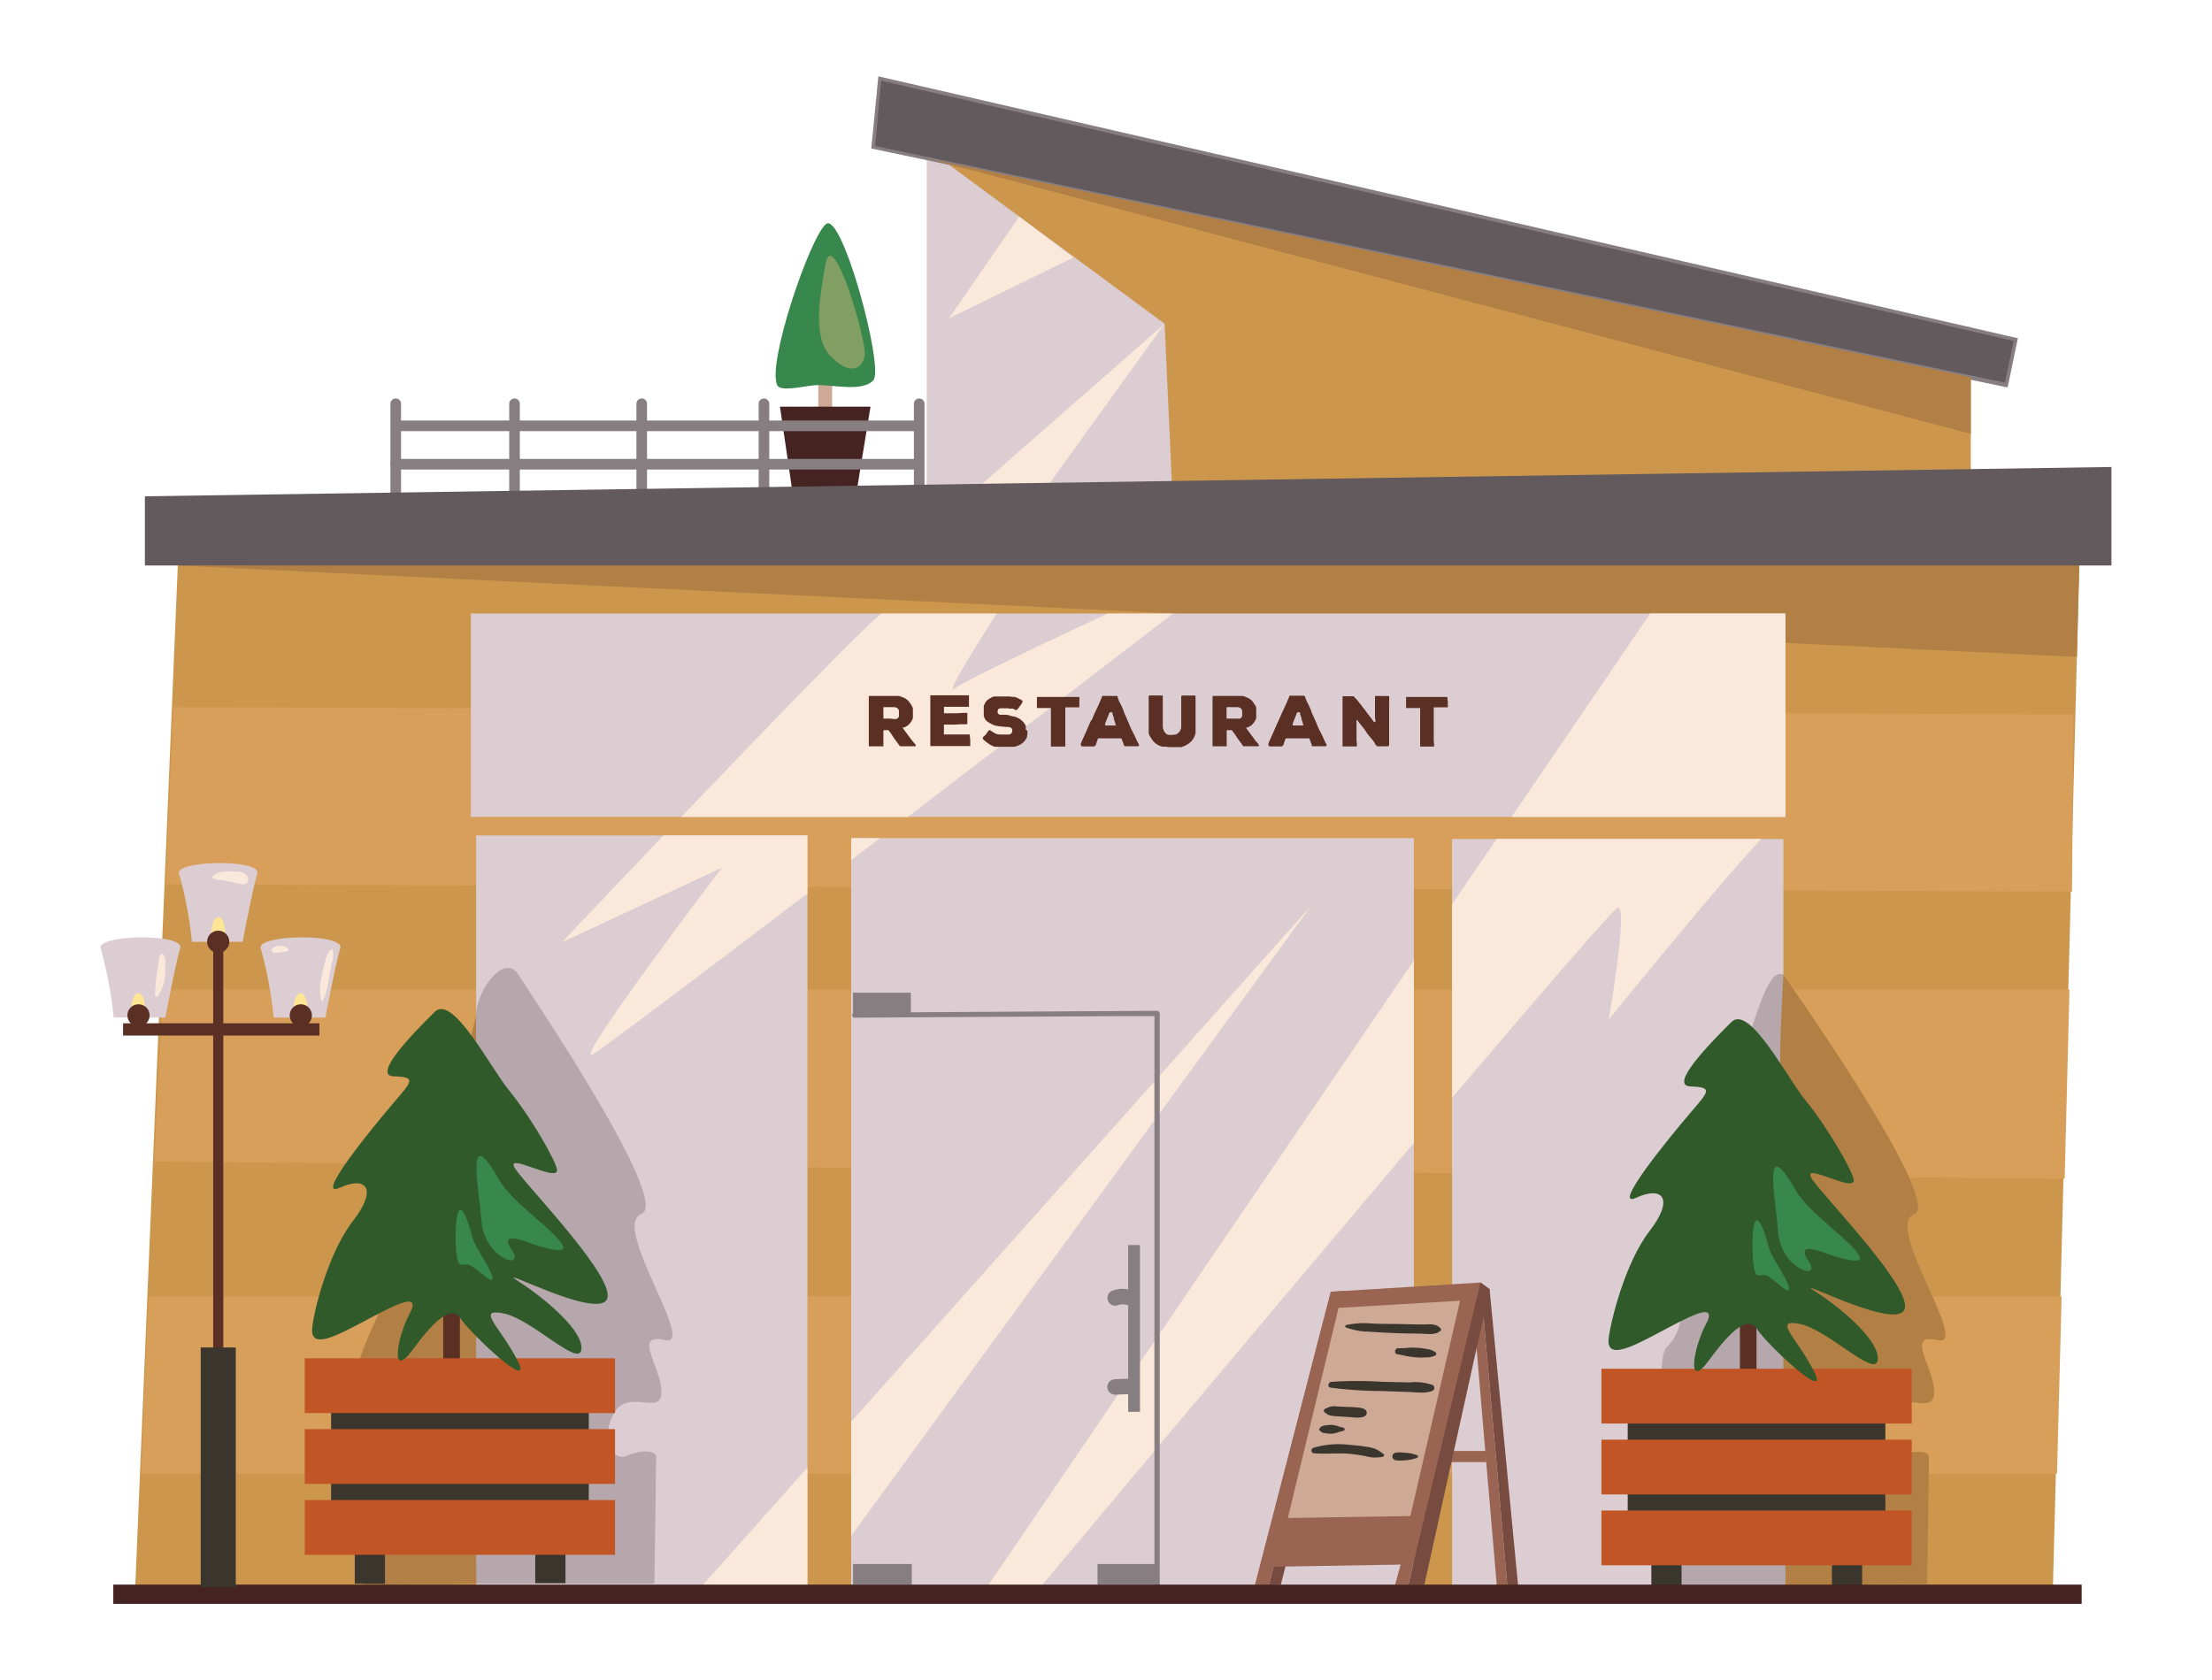 <svg xmlns="http://www.w3.org/2000/svg" data-name="Layer 1" viewBox="18.754 56.299 312.491 237.402"><path fill="#cc974d" d="M297.17 125.26H149.72V77.29l147.45 25.26v22.71z"/><path fill="#dccdd2" d="M149.72 77.29v49.29l34.72.99-1.16-25.53-33.56-24.75z"/><path fill="#fae8da" d="m157.5 124.66 25.78-22.62-16.2 22.47-9.58.15zM162.74 86.9l-9.93 14.38 17.58-8.59-7.65-5.79z"/><path fill="#635a5e" d="M302.19 110.65 142.11 77.08l.95-9.69 160.47 36.89-1.34 6.37z"/><path fill="#877e81" d="M302.38 111h-.24l-160.3-33.72 1-10.19.28.06 160.7 36.94Zm-160-34.07L302 110.36l1.23-5.89-160-36.77Z"/><path fill="#b28044" d="M297.17 109.6 149.72 78.68l147.45 38.92v-8z"/><path fill="#ceaa96" d="M134.36 105.53h1.95v13h-1.95z"/><path fill="#442320" d="m139.83 125.37-9.16.21-1.73-11.82h12.79l-1.9 11.61z"/><path fill="#38874d" d="M134 110.72c-1.66.11-5 1-5.45 0-1.46-3.08 4.61-20.86 6.88-22.76s8.24 20.29 6.71 22.05-5.99.57-8.14.71Z"/><path fill="#819e63" d="M135.37 93.62c-.85 4.75-1.84 10.35.71 13s4.41 2 4.82 0-4.52-18.69-5.53-13Z"/><path fill="#cc974d" d="M308.72 282.66H37.77l6.31-151.47h268.54l-3.9 151.47z"/><path fill="#d89f5b" d="m311.47 182.26-269.28-1.01 1.04-25.03 268.42 1.03-.18 25.01zM310.43 222.84l-269.88-2.43 1.2-24.3h269.36l-.68 26.73zM309.35 264.51H38.71l1.05-25.04H310l-.65 25.04z"/><path fill="#b28044" d="m43.88 136.2 268.63-.45-.35 13.37L43.88 136.2z"/><path fill="#dccdd2" d="M85.27 142.98h185.71v28.74H85.27zM86.02 174.34h46.8v107h-46.8zM223.89 174.84h46.8v107h-46.8zM139 174.72h79.49V281.4H139z"/><path fill="#877e81" d="M125.93 113.35V134a.75.75 0 0 0 1.5 0v-20.65a.75.75 0 0 0-1.5 0ZM147.86 113.35V134a.75.75 0 0 0 1.5 0v-20.65a.75.75 0 0 0-1.5 0ZM73.91 113.35V134a.75.75 0 0 0 1.5 0v-20.65a.75.75 0 0 0-1.5 0ZM90.69 113.35V134a.75.75 0 0 0 1.5 0v-20.65a.75.75 0 0 0-1.5 0ZM108.66 113.35V134a.75.75 0 0 0 1.5 0v-20.65a.75.75 0 0 0-1.5 0Z"/><path fill="#877e81" d="M74.82 117.21h73.64a.75.75 0 0 0 0-1.5H74.82a.75.75 0 0 0 0 1.5ZM74.66 122.64h73.65a.75.75 0 0 0 0-1.5H74.66a.75.75 0 0 0 0 1.5Z"/><path fill="#635a5e" d="M317.04 136.2H39.22v-9.78l277.82-4.14v13.92z"/><path fill="#fae8da" d="M158 280.81 218.49 192v25.8c-23.43 27.67-52.62 62.57-52.62 62.57Z"/><path fill="#877e81" d="m139.46 200.09 14.38-.09 23.09-.13h5.29a.38.38 0 0 0 0-.75l-14.39.08-23.08.14h-5.29a.38.38 0 0 0 0 .75Z"/><path fill="#fae8da" d="M204.03 184.2 139 273.3v-16.13l65.03-72.97z"/><path fill="#877e81" d="M182.59 280.19v-80.72a.38.38 0 0 0-.75 0v80.72a.38.38 0 0 0 .75 0ZM178.13 232.21v6.27a3.84 3.84 0 0 0-.83-.09 4.1 4.1 0 0 0-1.3.24.89.89 0 0 0-.37.2.81.81 0 0 0-.28.3 1.08 1.08 0 0 0-.11.84 1.11 1.11 0 0 0 .5.66 1.08 1.08 0 0 0 .84.11 2.91 2.91 0 0 1 .58-.15h.43l.44.1h.1v10.41l-1.86.07a1.14 1.14 0 0 0-.77.32 1.12 1.12 0 0 0-.32.77 1.16 1.16 0 0 0 .32.77 1.12 1.12 0 0 0 .77.32l1.86-.07v2.5h1.67v-23.57ZM139.26 196.56h8.17v2.91h-8.17zM139.26 277.28h8.3v2.91h-8.3z"/><path fill="#877e81" d="M173.8 277.28h8.42v2.91h-8.42z"/><path fill="#b5a7ac" d="M270.69 194c-2.49-1.18-4.22 8.15-6.14 11.93s-16.41 40.15-11.76 36.92 3.71 1.6 1.39 3.83 1.39 33.49 1.39 33.49H271ZM86 199.76c0-3.27 3.93-9 6-5.74s21.68 32.23 17.35 33.82 8 18.92 3.34 17.81-.49 3.84-.49 7.31-4.52-.47-6.6 2.84-.43 7.1 1.64 6.21 4.21-.83 4.21.13-.25 17.91-.25 17.91H86Z"/><path fill="#b28044" d="M270.24 205.29c0-3.27.45-11.27.45-11.27s22.81 32.23 18.48 33.82 8.05 18.92 3.34 17.81-.51 3.84-.51 7.35-4.52-.47-6.59 2.84-.44 7.1 1.64 6.21 4.21-.83 4.21.13-.25 17.91-.25 17.91l-20 .14ZM86 199.76s-2.79 13.33-6.87 17.78-2.79 9.29.93 6.32-12.32 24.27-10.81 27 .78 29.34.78 29.34l16-.14Z"/><path fill="#3a362d" d="M252.04 276.08h4.27v5.47h-4.27zM277.55 276h4.27v5.47h-4.27z"/><path fill="#3a362d" d="M248.7 253.56h36.4v22.53h-36.4z"/><path fill="#5a2f24" d="M264.55 233.39h2.35v20.17h-2.35z"/><path fill="#c15526" d="M244.99 269.72h43.83v7.74h-43.83zM244.99 259.71h43.83v7.74h-43.83zM244.99 249.69h43.83v7.74h-43.83z"/><path fill="#315a2b" d="M246 245.5c-.24 2.91 3.16 1.18 7-.85s8.63-4.78 6.77-1.29-2.77 9.49.41 5.14 5.54-6.38 6.84-4.35 10.4 10.64 8 5.91-5.94-7.49-2-6.7 10.59 7.63 11 5.14-4.65-7.05-8.73-9.67 10.77 5.32 12.44 2.62-10.87-15.54-12.91-18.45 6.07 2 5.82 0c-.14-1.14-3.52-7.2-6.88-11.31-2.56-3.14-7.85-13.5-10.4-11-3.46 3.43-8.79 9-5.81 9.11 3.26.13 2.66.62-.13 3.89s-11.2 13.54-7.49 11.83 5.39.15 1.86 4.71-5.57 13.07-5.79 15.27Z"/><path fill="#38874d" d="M272.47 224.54c1.86 3.25 8.2 7.32 9 9.34.5 1.27-3.74-.11-4.74-.49-2.6-1-3.83-.89-2.5 1.05 2 3-3.84 1.21-4.27-4s-2.28-14.28 2.51-5.9ZM268.7 232.71c.37 1.4 3.2 5.16 2.75 5.89-.21.34-1.91-1.33-2.95-2s-1.93 1.34-2.13-2.89c-.24-4.9.52-7.71 2.33-1Z"/><path fill="#3a362d" d="M68.87 274.6h4.27v5.47h-4.27zM94.37 274.52h4.27v5.47h-4.27z"/><path fill="#3a362d" d="M65.53 252.07h36.4v22.53h-36.4z"/><path fill="#5a2f24" d="M81.37 231.91h2.35v20.17h-2.35z"/><path fill="#c15526" d="M61.81 268.24h43.83v7.74H61.81zM61.81 258.22h43.83v7.74H61.81zM61.81 248.21h43.83v7.74H61.81z"/><path fill="#315a2b" d="M62.86 244c-.25 2.91 3.16 1.19 7-.84s8.64-4.78 6.78-1.29-2.77 9.49.41 5.14 5.53-6.38 6.83-4.36 10.4 10.64 8 5.91-6-7.48-2-6.69 10.59 7.63 11 5.14S96.1 240 92 237.34s10.77 5.32 12.45 2.62-10.78-15.53-12.82-18.4 6.07 2 5.82 0c-.14-1.15-3.52-7.21-6.87-11.31-2.57-3.15-7.85-13.5-10.4-11-3.47 3.43-8.79 9-5.82 9.12 3.27.12 2.66.62-.12 3.88S63 225.81 66.76 224.11s5.38.15 1.85 4.71-5.61 13-5.75 15.18Z"/><path fill="#38874d" d="M89.3 223.05c1.86 3.26 8.2 7.32 9 9.35.5 1.26-3.74-.11-4.74-.49-2.6-1-3.84-.9-2.51 1 2 3-3.84 1.21-4.27-4s-2.28-14.24 2.52-5.86ZM85.52 231.22c.38 1.4 3.2 5.17 2.76 5.89-.21.35-1.92-1.32-3-2s-1.93 1.33-2.14-2.89c-.14-4.89.58-7.7 2.38-1Z"/><path fill="#774b3f" d="m199.7 280.19 1.46-5.76h-1.64l-1.52 5.84 1.7-.08z"/><path fill="#996452" d="m219.65 277.31-22.88.38 9.99-38.88 21.14-1.3 1.29.96-9.54 38.84z"/><path fill="#774b3f" d="m233.22 280.36-1.51.17-3.81-43.02 1.29.96 4.03 41.89z"/><path fill="#996452" d="m230.25 280.81 1.46-.28-3.38-38.18-.43-4s-.8 4.09-.86 4.34 3.21 38.12 3.21 38.12Z"/><path fill="#996452" d="M205.12 261.31h23.59v1.57h-23.59zM198 280.27l-1.97-.02 10.73-41.44 2.05-.13L198 280.27z"/><path fill="#774b3f" d="m219.98 280.19-2.29.06 10.21-42.74 1.29.96-9.21 41.72z"/><path fill="#ceaa96" d="m218 270.5-17.31.28 7.16-29.69 17.17-1.01L218 270.5z"/><path fill="#3a362d" d="M222.27 244c-.63-.79-1.83-.55-2.77-.56l-3.62-.08c-1.2 0-2.4 0-3.61-.08a11.26 11.26 0 0 0-3.38.25.18.18 0 0 0 0 .32 9.61 9.61 0 0 0 3.2.6c1.2.08 2.41.15 3.61.2s2.41.06 3.62.08c.93 0 2.32.31 3-.49a.2.2 0 0 0-.05-.24ZM221.57 247.39a2.38 2.38 0 0 0-1.23-.48 8.89 8.89 0 0 0-1.36-.18c-.43 0-.88-.06-1.31 0s-.93.06-1.4.06-.63.77-.12.85.9.19 1.36.27a12.21 12.21 0 0 0 1.37.17 7 7 0 0 0 1.3 0 2.67 2.67 0 0 0 1.34-.27.25.25 0 0 0 .05-.42ZM221.18 252a7.45 7.45 0 0 0-3.29-.38l-3.73-.08a57.66 57.66 0 0 0-7.32 0c-.43.05-.63.73-.11.82a57.33 57.33 0 0 0 7.29.48l3.59.13c1.15 0 2.5.3 3.57-.19a.48.48 0 0 0 0-.78ZM211.52 255.4a2.15 2.15 0 0 0-.75-.21 12 12 0 0 0-1.59-.1l-1.49-.07a2.37 2.37 0 0 0-1.49.22.82.82 0 0 1-.19.09.31.31 0 0 0 0 .6.8.8 0 0 1 .18.15 1.06 1.06 0 0 0 .37.18 4.41 4.41 0 0 0 .81.13l1.49.1c.5 0 1 .09 1.5.1s1.25 0 1.45-.51a.59.59 0 0 0-.29-.68ZM208.61 258.05c-.24-.1-.51-.11-.76-.21a4 4 0 0 0-.84-.21h-.47a3 3 0 0 0-.51.07h-.21l-.17.07a2 2 0 0 0-.22.09.42.42 0 0 0-.17.18.22.22 0 0 0 0 .41.35.35 0 0 0 .12.15 1 1 0 0 0 .27.13l.12.05h.18a3.35 3.35 0 0 0 .54.08 3.57 3.57 0 0 0 .47 0 3.37 3.37 0 0 0 .82-.19c.25-.1.53-.12.78-.22a.22.22 0 0 0 .05-.4ZM214.22 261.76a6.06 6.06 0 0 0-1-.67 4.67 4.67 0 0 0-1.28-.35 23.52 23.52 0 0 0-2.51-.29 12.21 12.21 0 0 0-5.14.42.39.39 0 0 0 .11.76c1.6.15 3.24-.06 4.85.07a22.69 22.69 0 0 1 2.32.32 7.68 7.68 0 0 0 1.24.22 8.25 8.25 0 0 0 1.22-.09c.2-.02.36-.25.19-.39ZM219 261.93a6 6 0 0 0-.68-.22 4.78 4.78 0 0 0-.74-.13c-.28 0-.56-.05-.84-.07a2.57 2.57 0 0 0-.48 0l-.39.05a.54.54 0 0 0-.41.52.53.53 0 0 0 .41.52 3.91 3.91 0 0 0 .84.06 8.48 8.48 0 0 0 .87-.06 4.23 4.23 0 0 0 .71-.13 4.48 4.48 0 0 0 .71-.22.2.2 0 0 0 0-.32Z"/><path fill="#996452" d="M215.83 280.25h1.85l1.06-4.42a7.15 7.15 0 0 0-1.73 0c-.01.17-1.18 4.42-1.18 4.42Z"/><path fill="#fae8da" d="M112.48 174.34h20.33v8.21c-15.81 12-29.37 22.28-30.41 22.74-2.57 1.11 18.33-26.39 18.33-26.39l-22.6 10.54c.25-.27 6.54-6.92 14.35-15.1ZM139 174.72h4.06l-4.06 3.11ZM184.44 143s-18.19 14-37.44 28.72h-32C127.54 158.6 142.62 143 143.34 143h16.22s-7.8 12-5.94 10.57S175.2 143 175.2 143ZM117.96 280.34l14.85-16.67v17.66l-14.85-.99zM230.17 174.84h37.38c-6.82 7.31-21.08 25-21.53 25.51.1-.58 2.79-16.08 1.27-15.79-.54.1-10.56 11.74-23.4 26.85v-27.36ZM270.99 171.72H232.3l19.58-28.74h19.11v28.74z"/><path fill="#442320" d="M34.76 280.19h278.07v2.72H34.76z"/><path fill="#5a2f24" d="M148.11 161.74H145.91l-.08-.08-.32-.45-.09-.12-.32-.43-.09-.12-.28-.45-.09-.12-.31-.43-.07-.08h-.63l-.08.06V161.75h-2.06V154.71l.06-.08H145.73l.21.06.15.05.15.06.16.06.15.07.13.08.19.13.11.09.1.1.1.12.14.19.09.13.12.19.07.14.07.15.05.16V157.77l-.06.15-.07.15-.09.15-.09.13-.09.12-.09.11-.16.16-.11.09-.2.11-.12.07-.13.07H146.3v.08l.36.51.09.12.36.49.1.12.36.49.1.12.31.36.09.11.05.11Zm-3-3.84h.22l.13-.05.12-.07.1-.12.07-.15V156.68l-.07-.15-.09-.12-.11-.09-.14-.06-.22-.05h-1.51l-.06.06V157.83h.87ZM155.82 160.84V161.71H150.25l-.07-.05v-7.12h5.46V156.16h-3.53V157.08h1.7l1.12-.06h.48V158.58l-.07.05H154.39l-.8.05H152.1v1.39h3.66V160.24ZM163.9 159.55v.5l-.05.22v.14l-.09.19-.07.13-.12.18-.1.12-.12.12-.11.11-.2.13-.13.09-.15.08-.14.07-.23.08-.3.1H159.3l-.22-.07-.14-.07-.15-.07-.14-.07-.13-.08-.31-.22-.12-.1-.18-.14-.12-.1-.11-.11-.08-.09V160.48l.1-.1.28-.26.09-.11.17-.26.09-.11.09-.11.11-.06h.11l.11.08.32.22.15.08.14.07.23.11h.15l.16.05H161.32l.15-.06.13-.08.1-.1v-.07l.06-.15v-.25l-.08-.14-.05-.06-.13-.1h-.08l-.15-.06h-.34l-1-.09-.3-.06h-.16l-.22-.08-.15-.05-.15-.07-.34-.17-.13-.09-.15-.09-.12-.09-.17-.14-.09-.13-.09-.15-.06-.15-.07-.21V156.07l.05-.15.1-.22.07-.13.08-.12.1-.11.15-.15.13-.1.13-.09.14-.07.19-.11.3-.12h2.21l.34.06h.33l.17.05.16.06.15.07.15.06.19.11.14.07.12.09.09.09v.1l-.06.11-.11.19-.07.12-.38.5-.11.14-.12.1H162.22l-.1-.05-.15-.09-.15-.06h-.47l-.23-.05h-1.02l-.16.05h-.06l-.12.09v.06l-.07.14V157l.08.13.11.1.12.06H160.98l.34.08.32.1.23.05h.15l.28.1.2.09.14.07.14.08.13.08.28.24.11.12.1.12.12.18.08.13.07.15v.52ZM171.23 155.37V156.24h-1.98V161.73l-.05.05h-1.98v-5.44H165.24v-1.57H171.19l.05.07V155.18ZM179.66 161.49v.14l-.07.11H177.64l-.06-.07-.05-.11-.31-.84-.07-.1h-3.26l-.06.12-.23.68-.06.16-.11.13-.15.05H171.64l-.12-.06-.08-.11V161.38l.06-.16.14-.31.06-.15.25-.55.06-.14.26-.56.06-.15.23-.54.06-.15.27-.56.11-.11.35-.82.28-.6.07-.16.22-.45.07-.16.19-.45.06-.15.18-.41v-.11l.1-.06h2.02l.11.08v.13l.14.39.06.15.25.47.06.13.22.49.06.14.18.51.06.14.22.48.05.14.22.49.06.14.2.5.06.14.31.62.24.47.07.14.27.62Zm-3.33-2.81v-.13l-.22-.68v-.15l-.2-.59V157l-.1-.07h-.24l-.1.1-.27.68-.06.15-.26.67v.27h1.48l.08-.08ZM187.65 158.27v1.66l-.08.21-.05.14-.09.21-.07.13-.13.2-.1.13-.12.13-.13.11-.2.16-.13.09-.2.12-.13.07-.21.1-.15.05-.22.08h-1.67l-.55-.06H183l-.16-.05h-.08l-.16-.07-.22-.1-.15-.09-.15-.1-.26-.22-.11-.11-.13-.17-.09-.12-.16-.26-.09-.13-.08-.15-.07-.16-.06-.15V154.65l.07-.09H182.94l.08.08v4.45l.06.22.06.15.1.23.1.12.16.17.13.08.22.08H184.42l.26-.05h.14l.19-.09.13-.08.16-.14.1-.12.11-.21.07-.15.05-.16V154.65l.09-.08h1.85l.08.07v3.16ZM196.62 161.74H194.42l-.08-.08-.32-.45-.09-.12-.32-.43-.09-.12-.28-.45-.09-.12-.32-.43-.07-.08h-.63l-.08.06V161.75h-2V154.71l.06-.08H194.29l.21.06.15.05.15.06.16.06.15.07.13.08.19.13.11.09.1.1.1.12.13.19.09.13.12.19.08.14.06.15V157.77l-.06.15-.07.15-.08.15-.09.13-.09.12-.09.11-.16.16-.11.09-.2.11-.12.07-.13.07H194.81v.08l.36.51.09.12.36.49.1.12.35.49.1.12.31.36.09.11v.11Zm-2.8-3.88.13-.05.12-.07.1-.12.07-.15v-.79l-.07-.15-.09-.12-.11-.09-.14-.06-.22-.05H192.09l-.06.06V157.83h1.53ZM206.16 161.49v.14l-.07.11h-1.96l-.06-.07v-.11l-.31-.84-.07-.1h-3.3l-.06.12-.23.68-.06.16-.11.13-.15.05H198.14l-.12-.06-.08-.11V161.38l.06-.16.13-.31.07-.15.24-.55.06-.14.26-.56.06-.15.23-.54.06-.15.27-.56.06-.14.36-.82.28-.6.07-.16.22-.45.07-.16.19-.45.06-.15.18-.41v-.11l.1-.06h2.02l.1.08.05.13.14.39.06.15.25.47.06.13.22.49.06.14.18.51.06.14.22.48.06.14.22.49.06.14.2.5.06.14.31.62.24.47.07.14.27.62Zm-3.33-2.81v-.13l-.22-.68v-.15l-.2-.59V157l-.1-.07h-.24l-.1.1-.27.68-.06.15-.26.67v.27h1.48l.08-.08ZM215 156.14v5.43l-.08.11-.1.07H213.39l-.12-.05-.12-.09-.09-.13-.15-.29-.09-.13-.39-.48-.1-.12-.39-.48-.09-.13-.35-.52-.09-.12-.39-.48-.1-.12-.37-.49-.09-.08h-.07V161l.06.4V161.69l-.07.07H208.42V154.67H210l.06.09.42.45.1.12.37.47.1.12.37.49.1.12.36.5.09.12.38.48.1.12.36.5.08.07h.11l.07-.05v-.11l-.07-.42v-3.1H214.95l.06.07v.86ZM223.29 155.37V156.24h-1.99V161l.05.45v.33H219.38v-5.44H217.39v-1.57h.76-.15 5.19l.05.07V155.18Z"/><path fill="#dccdd2" d="M55.1 179.75c-.66 2.13-2.07 9.62-2.07 9.62h-7.16a57.24 57.24 0 0 0-1.81-9.62c-.6-1.91 11.69-2.11 11.04 0Z"/><path fill="#ffe594" d="M50.56 188.26a4.91 4.91 0 0 1-.12 1.11h-1.72a5.55 5.55 0 0 1-.12-1.11c0-1.32.44-2.39 1-2.39s.96 1.07.96 2.39Z"/><path fill="#fae8da" d="M53 181.24h-.05c-.14-.02-.13-.02.05 0Z"/><path fill="#fae8da" d="M52.81 179.52a9.15 9.15 0 0 0-1.38-.1 9.06 9.06 0 0 0-1.38.09 2.93 2.93 0 0 0-.66.18l-.28.13c-.08.06-.15.13-.24.19a.27.27 0 0 0 .13.49c.11 0 .21.06.32.07l.26.05c.21 0 .42 0 .62.06.41.06.85.14 1.27.24l1.12.25a1.8 1.8 0 0 0 .32.06h.14a.4.4 0 0 0 .24 0 .71.71 0 0 0 .55-.68 1.15 1.15 0 0 0-1.03-1.03Z"/><path fill="#dccdd2" d="M34.81 200.07h7.3s1.44-7.61 2.1-9.78-11.85-1.95-11.23 0a57.69 57.69 0 0 1 1.83 9.78Z"/><path fill="#ffe594" d="M39.26 199a4.91 4.91 0 0 1-.12 1.11h-1.71a4.89 4.89 0 0 1-.13-1.11c0-1.32.44-2.38 1-2.38s.96 1.02.96 2.38Z"/><path fill="#fae8da" d="M41.8 191.15a.26.26 0 0 0-.32 0c-.33.33-.29.91-.34 1.33s-.14 1-.23 1.47a11.19 11.19 0 0 0-.17 1.53 11.92 11.92 0 0 0-.09 1.46.23.23 0 0 0 .41.11 6.39 6.39 0 0 0 .68-1.42 5.07 5.07 0 0 0 .35-1.54 12.52 12.52 0 0 0 0-1.5c.02-.44.07-1.1-.29-1.44Z"/><path fill="#dccdd2" d="M57.42 200.07h7.3s1.44-7.61 2.1-9.78-11.85-1.95-11.23 0a57.69 57.69 0 0 1 1.83 9.78Z"/><path fill="#ffe594" d="M62.19 199a4.89 4.89 0 0 1-.13 1.11h-1.71a4.89 4.89 0 0 1-.13-1.11c0-1.32.44-2.38 1-2.38s.97 1.02.97 2.38Z"/><path fill="#fae8da" d="M65.81 190.59a.2.2 0 0 0-.33-.09 3 3 0 0 0-.76 1.57 18.06 18.06 0 0 0-.45 1.9 7.54 7.54 0 0 0-.13 3.71.14.14 0 0 0 .26 0 12.58 12.58 0 0 0 .87-3.54c.12-.62.24-1.24.38-1.85a3.69 3.69 0 0 0 .16-1.7ZM59.06 190.62ZM59.39 190.33a1.35 1.35 0 0 0-1-.41 1.9 1.9 0 0 0-.58.09l-.25.09-.18.08a.65.65 0 0 0-.18.19.37.37 0 0 0 .22.54.61.61 0 0 0 .27 0h.35l.23-.05h.21a3.13 3.13 0 0 0 .44-.1h.19a1.45 1.45 0 0 0 .22-.09.11.11 0 0 0 .06-.34Z"/><circle cx="49.58" cy="189.36" r="1.57" fill="#5a2f24"/><circle cx="38.32" cy="199.76" r="1.57" fill="#5a2f24"/><circle cx="61.25" cy="199.76" r="1.57" fill="#5a2f24"/><path fill="#5a2f24" d="M48.87 189.97h1.43v90.36h-1.43z"/><path fill="#5a2f24" d="M36.14 200.88h27.74v1.73H36.14z"/><path fill="#3a362d" d="M47.11 246.68h4.95v33.85h-4.95z"/></svg>
